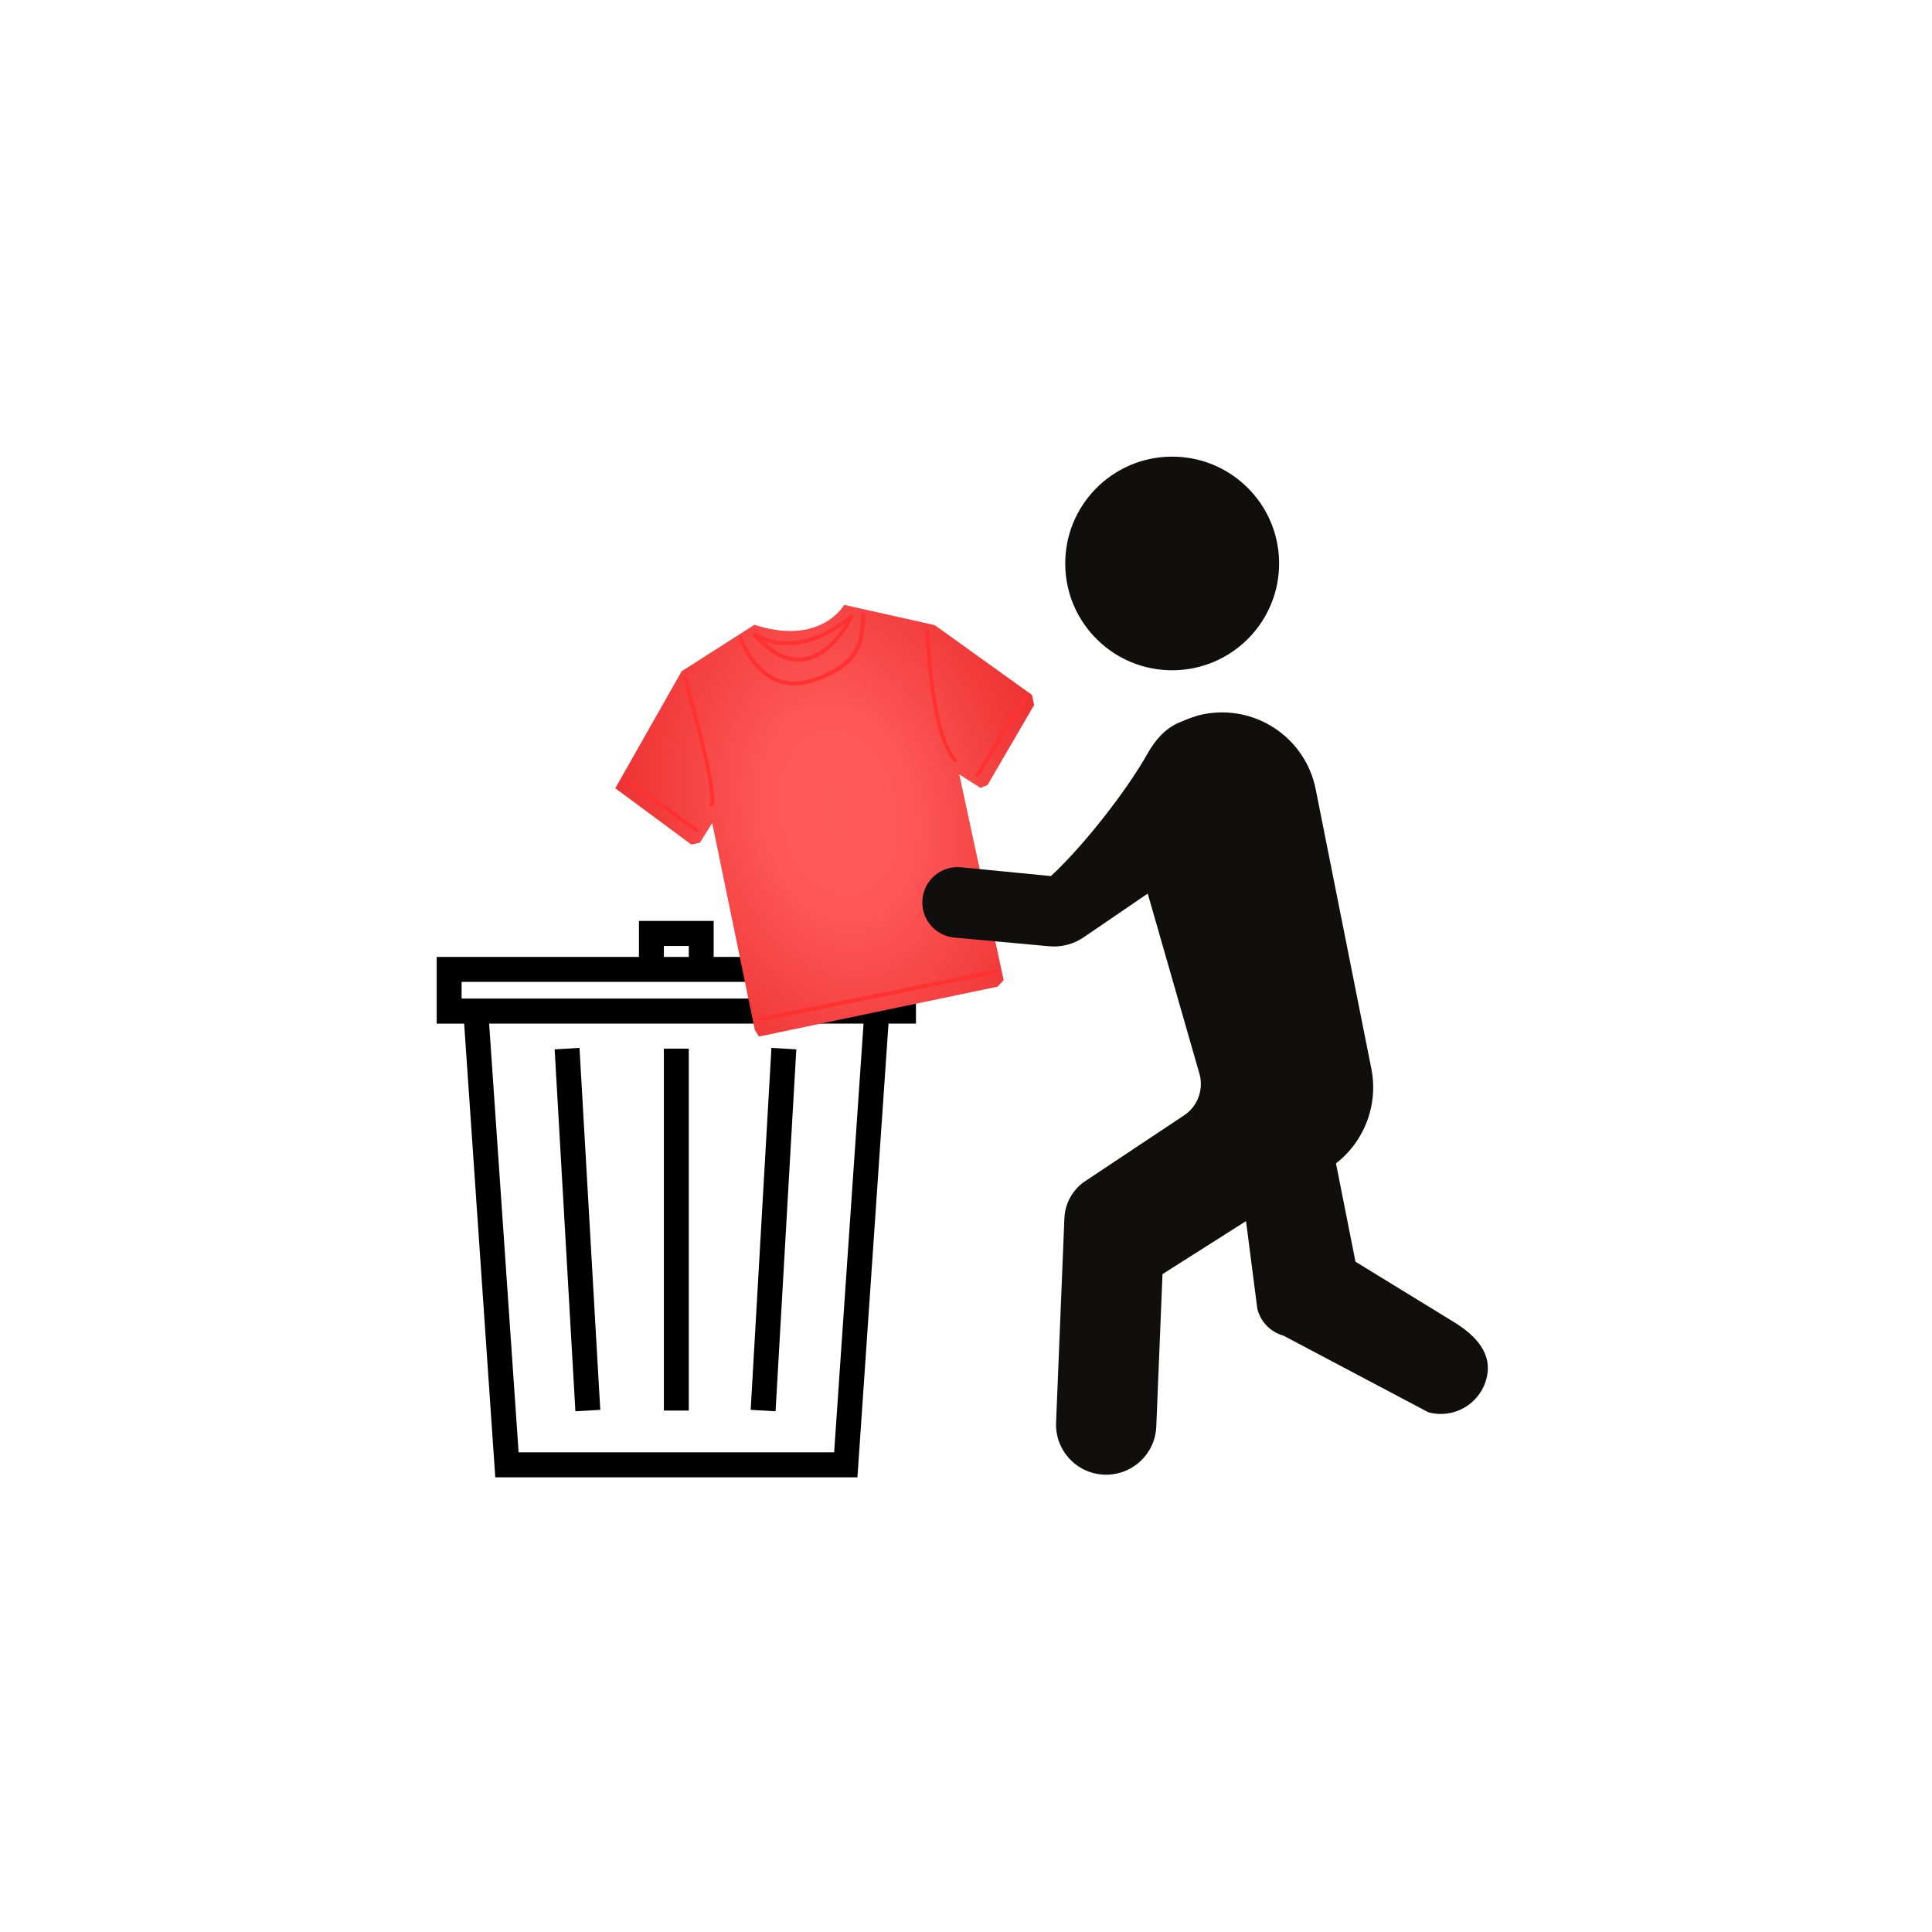<svg xmlns="http://www.w3.org/2000/svg" xmlns:xlink="http://www.w3.org/1999/xlink" width="500" zoomAndPan="magnify" viewBox="0 0 375 375" height="500" preserveAspectRatio="xMidYMid meet" version="1.0"><defs><clipPath id="4b515fa8fa"><path d="M 84.762 178.754 L 177.762 178.754 L 177.762 286.754 L 84.762 286.754 Z M 84.762 178.754 " clip-rule="nonzero"/></clipPath><clipPath id="7d213c13f9"><path d="M 119 117 L 201 117 L 201 202 L 119 202 Z M 119 117 " clip-rule="nonzero"/></clipPath><clipPath id="cec60b8958"><path d="M 114.02 127.66 L 195.559 110.875 L 211.438 188.008 L 129.895 204.793 Z M 114.02 127.66 " clip-rule="nonzero"/></clipPath><clipPath id="8808fabeef"><path d="M 114.02 127.66 L 195.559 110.875 L 211.438 188.008 L 129.895 204.793 Z M 114.02 127.66 " clip-rule="nonzero"/></clipPath><clipPath id="e83fead593"><path d="M 119.426 153 L 134.18 163.918 L 135.84 163.578 L 138.242 159.738 L 146.508 199.902 L 147.305 201.191 L 193.609 191.512 L 194.812 190.246 L 186.191 150.305 L 190.328 152.941 L 191.676 152.375 L 200.719 136.848 L 200.316 134.895 L 181.43 121.34 L 163.852 117.402 C 163.852 117.402 159.387 125.441 146.422 121.281 L 132.312 130.289 L 119.422 153.004 Z M 119.426 153 " clip-rule="nonzero"/></clipPath><radialGradient gradientTransform="matrix(0.237, 1.151, -0.808, 0.166, 469.746, -116.087)" gradientUnits="userSpaceOnUse" r="66.009" cx="175.68" id="f0405e4635" cy="431.352" fx="175.68" fy="431.352"><stop stop-opacity="1" stop-color="rgb(100%, 35.976%, 35.976%)" offset="0"/><stop stop-opacity="1" stop-color="rgb(100%, 35.744%, 35.744%)" offset="0.031"/><stop stop-opacity="1" stop-color="rgb(100%, 35.527%, 35.527%)" offset="0.059"/><stop stop-opacity="1" stop-color="rgb(100%, 35.312%, 35.312%)" offset="0.086"/><stop stop-opacity="1" stop-color="rgb(100%, 35.095%, 35.095%)" offset="0.113"/><stop stop-opacity="1" stop-color="rgb(100%, 34.894%, 34.894%)" offset="0.141"/><stop stop-opacity="1" stop-color="rgb(100%, 34.709%, 34.709%)" offset="0.164"/><stop stop-opacity="1" stop-color="rgb(100%, 34.525%, 34.525%)" offset="0.188"/><stop stop-opacity="1" stop-color="rgb(100%, 34.338%, 34.338%)" offset="0.211"/><stop stop-opacity="1" stop-color="rgb(99.968%, 34.106%, 34.106%)" offset="0.234"/><stop stop-opacity="1" stop-color="rgb(99.884%, 33.861%, 33.861%)" offset="0.258"/><stop stop-opacity="1" stop-color="rgb(99.782%, 33.647%, 33.647%)" offset="0.266"/><stop stop-opacity="1" stop-color="rgb(99.68%, 33.434%, 33.434%)" offset="0.273"/><stop stop-opacity="1" stop-color="rgb(99.577%, 33.221%, 33.221%)" offset="0.281"/><stop stop-opacity="1" stop-color="rgb(99.474%, 33.008%, 33.008%)" offset="0.289"/><stop stop-opacity="1" stop-color="rgb(99.371%, 32.794%, 32.794%)" offset="0.297"/><stop stop-opacity="1" stop-color="rgb(99.269%, 32.581%, 32.581%)" offset="0.305"/><stop stop-opacity="1" stop-color="rgb(99.167%, 32.367%, 32.367%)" offset="0.312"/><stop stop-opacity="1" stop-color="rgb(99.065%, 32.155%, 32.155%)" offset="0.32"/><stop stop-opacity="1" stop-color="rgb(98.962%, 31.941%, 31.941%)" offset="0.328"/><stop stop-opacity="1" stop-color="rgb(98.859%, 31.728%, 31.728%)" offset="0.336"/><stop stop-opacity="1" stop-color="rgb(98.756%, 31.514%, 31.514%)" offset="0.344"/><stop stop-opacity="1" stop-color="rgb(98.654%, 31.3%, 31.3%)" offset="0.352"/><stop stop-opacity="1" stop-color="rgb(98.552%, 31.087%, 31.087%)" offset="0.359"/><stop stop-opacity="1" stop-color="rgb(98.45%, 30.875%, 30.875%)" offset="0.367"/><stop stop-opacity="1" stop-color="rgb(98.347%, 30.661%, 30.661%)" offset="0.375"/><stop stop-opacity="1" stop-color="rgb(98.244%, 30.447%, 30.447%)" offset="0.383"/><stop stop-opacity="1" stop-color="rgb(98.141%, 30.234%, 30.234%)" offset="0.391"/><stop stop-opacity="1" stop-color="rgb(98.039%, 30.02%, 30.02%)" offset="0.398"/><stop stop-opacity="1" stop-color="rgb(97.937%, 29.808%, 29.808%)" offset="0.406"/><stop stop-opacity="1" stop-color="rgb(97.835%, 29.594%, 29.594%)" offset="0.414"/><stop stop-opacity="1" stop-color="rgb(97.733%, 29.381%, 29.381%)" offset="0.422"/><stop stop-opacity="1" stop-color="rgb(97.629%, 29.167%, 29.167%)" offset="0.43"/><stop stop-opacity="1" stop-color="rgb(97.527%, 28.954%, 28.954%)" offset="0.438"/><stop stop-opacity="1" stop-color="rgb(97.424%, 28.74%, 28.74%)" offset="0.445"/><stop stop-opacity="1" stop-color="rgb(97.322%, 28.528%, 28.528%)" offset="0.453"/><stop stop-opacity="1" stop-color="rgb(97.22%, 28.314%, 28.314%)" offset="0.461"/><stop stop-opacity="1" stop-color="rgb(97.118%, 28.101%, 28.101%)" offset="0.469"/><stop stop-opacity="1" stop-color="rgb(97.014%, 27.887%, 27.887%)" offset="0.477"/><stop stop-opacity="1" stop-color="rgb(96.912%, 27.673%, 27.673%)" offset="0.484"/><stop stop-opacity="1" stop-color="rgb(96.809%, 27.46%, 27.46%)" offset="0.492"/><stop stop-opacity="1" stop-color="rgb(96.707%, 27.248%, 27.248%)" offset="0.5"/><stop stop-opacity="1" stop-color="rgb(96.579%, 26.981%, 26.981%)" offset="0.508"/><stop stop-opacity="1" stop-color="rgb(96.425%, 26.66%, 26.66%)" offset="0.52"/><stop stop-opacity="1" stop-color="rgb(96.271%, 26.34%, 26.34%)" offset="0.531"/><stop stop-opacity="1" stop-color="rgb(96.118%, 26.021%, 26.021%)" offset="0.543"/><stop stop-opacity="1" stop-color="rgb(95.964%, 25.7%, 25.7%)" offset="0.555"/><stop stop-opacity="1" stop-color="rgb(95.81%, 25.38%, 25.38%)" offset="0.566"/><stop stop-opacity="1" stop-color="rgb(95.656%, 25.06%, 25.06%)" offset="0.578"/><stop stop-opacity="1" stop-color="rgb(95.503%, 24.741%, 24.741%)" offset="0.59"/><stop stop-opacity="1" stop-color="rgb(95.349%, 24.42%, 24.42%)" offset="0.602"/><stop stop-opacity="1" stop-color="rgb(95.195%, 24.1%, 24.1%)" offset="0.613"/><stop stop-opacity="1" stop-color="rgb(95.041%, 23.779%, 23.779%)" offset="0.625"/><stop stop-opacity="1" stop-color="rgb(94.913%, 23.514%, 23.514%)" offset="0.637"/><stop stop-opacity="1" stop-color="rgb(94.81%, 23.3%, 23.3%)" offset="0.645"/><stop stop-opacity="1" stop-color="rgb(94.708%, 23.087%, 23.087%)" offset="0.652"/><stop stop-opacity="1" stop-color="rgb(94.606%, 22.873%, 22.873%)" offset="0.66"/><stop stop-opacity="1" stop-color="rgb(94.504%, 22.659%, 22.659%)" offset="0.668"/><stop stop-opacity="1" stop-color="rgb(94.402%, 22.447%, 22.447%)" offset="0.676"/><stop stop-opacity="1" stop-color="rgb(94.298%, 22.234%, 22.234%)" offset="0.684"/><stop stop-opacity="1" stop-color="rgb(94.196%, 22.02%, 22.02%)" offset="0.691"/><stop stop-opacity="1" stop-color="rgb(94.093%, 21.806%, 21.806%)" offset="0.699"/><stop stop-opacity="1" stop-color="rgb(93.991%, 21.593%, 21.593%)" offset="0.707"/><stop stop-opacity="1" stop-color="rgb(93.889%, 21.379%, 21.379%)" offset="0.715"/><stop stop-opacity="1" stop-color="rgb(93.787%, 21.167%, 21.167%)" offset="0.723"/><stop stop-opacity="1" stop-color="rgb(93.683%, 20.953%, 20.953%)" offset="0.73"/><stop stop-opacity="1" stop-color="rgb(93.581%, 20.74%, 20.74%)" offset="0.738"/><stop stop-opacity="1" stop-color="rgb(93.478%, 20.526%, 20.526%)" offset="0.746"/><stop stop-opacity="1" stop-color="rgb(93.35%, 20.259%, 20.259%)" offset="0.754"/><stop stop-opacity="1" stop-color="rgb(93.196%, 19.94%, 19.94%)" offset="0.766"/><stop stop-opacity="1" stop-color="rgb(93.044%, 19.62%, 19.62%)" offset="0.777"/><stop stop-opacity="1" stop-color="rgb(92.889%, 19.299%, 19.299%)" offset="0.789"/><stop stop-opacity="1" stop-color="rgb(92.735%, 18.979%, 18.979%)" offset="0.801"/><stop stop-opacity="1" stop-color="rgb(92.581%, 18.66%, 18.66%)" offset="0.812"/><stop stop-opacity="1" stop-color="rgb(92.453%, 18.393%, 18.393%)" offset="0.824"/><stop stop-opacity="1" stop-color="rgb(92.351%, 18.179%, 18.179%)" offset="0.832"/><stop stop-opacity="1" stop-color="rgb(92.249%, 17.966%, 17.966%)" offset="0.84"/><stop stop-opacity="1" stop-color="rgb(92.146%, 17.752%, 17.752%)" offset="0.848"/><stop stop-opacity="1" stop-color="rgb(92.044%, 17.54%, 17.54%)" offset="0.855"/><stop stop-opacity="1" stop-color="rgb(91.94%, 17.326%, 17.326%)" offset="0.863"/><stop stop-opacity="1" stop-color="rgb(91.838%, 17.113%, 17.113%)" offset="0.871"/><stop stop-opacity="1" stop-color="rgb(91.71%, 16.846%, 16.846%)" offset="0.879"/><stop stop-opacity="1" stop-color="rgb(91.557%, 16.525%, 16.525%)" offset="0.891"/><stop stop-opacity="1" stop-color="rgb(91.403%, 16.206%, 16.206%)" offset="0.902"/><stop stop-opacity="1" stop-color="rgb(91.275%, 15.939%, 15.939%)" offset="0.914"/><stop stop-opacity="1" stop-color="rgb(91.173%, 15.726%, 15.726%)" offset="0.922"/><stop stop-opacity="1" stop-color="rgb(91.071%, 15.512%, 15.512%)" offset="0.93"/><stop stop-opacity="1" stop-color="rgb(90.967%, 15.3%, 15.3%)" offset="0.938"/><stop stop-opacity="1" stop-color="rgb(90.839%, 15.033%, 15.033%)" offset="0.945"/><stop stop-opacity="1" stop-color="rgb(90.71%, 14.766%, 14.766%)" offset="0.957"/><stop stop-opacity="1" stop-color="rgb(90.608%, 14.552%, 14.552%)" offset="0.965"/><stop stop-opacity="1" stop-color="rgb(90.48%, 14.285%, 14.285%)" offset="0.973"/><stop stop-opacity="1" stop-color="rgb(90.352%, 14.02%, 14.02%)" offset="0.984"/><stop stop-opacity="1" stop-color="rgb(90.25%, 13.806%, 13.806%)" offset="0.992"/><stop stop-opacity="1" stop-color="rgb(90.199%, 13.699%, 13.699%)" offset="1"/></radialGradient><clipPath id="00290cec32"><path d="M 132 131 L 139 131 L 139 157 L 132 157 Z M 132 131 " clip-rule="nonzero"/></clipPath><clipPath id="4a86a4e4a6"><path d="M 114.02 127.66 L 195.559 110.875 L 211.438 188.008 L 129.895 204.793 Z M 114.02 127.66 " clip-rule="nonzero"/></clipPath><clipPath id="6f07909db3"><path d="M 114.02 127.66 L 195.559 110.875 L 211.438 188.008 L 129.895 204.793 Z M 114.02 127.66 " clip-rule="nonzero"/></clipPath><clipPath id="6bfb18c8d5"><path d="M 143 118 L 168 118 L 168 134 L 143 134 Z M 143 118 " clip-rule="nonzero"/></clipPath><clipPath id="24c6e0fb6e"><path d="M 114.02 127.66 L 195.559 110.875 L 211.438 188.008 L 129.895 204.793 Z M 114.02 127.66 " clip-rule="nonzero"/></clipPath><clipPath id="82be936c88"><path d="M 114.02 127.66 L 195.559 110.875 L 211.438 188.008 L 129.895 204.793 Z M 114.02 127.66 " clip-rule="nonzero"/></clipPath><clipPath id="758509c985"><path d="M 145 119 L 166 119 L 166 129 L 145 129 Z M 145 119 " clip-rule="nonzero"/></clipPath><clipPath id="6e0dd20817"><path d="M 114.02 127.66 L 195.559 110.875 L 211.438 188.008 L 129.895 204.793 Z M 114.02 127.66 " clip-rule="nonzero"/></clipPath><clipPath id="91b1813190"><path d="M 114.02 127.66 L 195.559 110.875 L 211.438 188.008 L 129.895 204.793 Z M 114.02 127.66 " clip-rule="nonzero"/></clipPath><clipPath id="dfaf618fe3"><path d="M 146 188 L 194 188 L 194 199 L 146 199 Z M 146 188 " clip-rule="nonzero"/></clipPath><clipPath id="2ffcaeff85"><path d="M 114.02 127.66 L 195.559 110.875 L 211.438 188.008 L 129.895 204.793 Z M 114.02 127.66 " clip-rule="nonzero"/></clipPath><clipPath id="15192ab580"><path d="M 114.02 127.66 L 195.559 110.875 L 211.438 188.008 L 129.895 204.793 Z M 114.02 127.66 " clip-rule="nonzero"/></clipPath><clipPath id="35d26e6f7e"><path d="M 189 134 L 200 134 L 200 151 L 189 151 Z M 189 134 " clip-rule="nonzero"/></clipPath><clipPath id="5db8660d49"><path d="M 114.02 127.66 L 195.559 110.875 L 211.438 188.008 L 129.895 204.793 Z M 114.02 127.66 " clip-rule="nonzero"/></clipPath><clipPath id="9a4b3f9c53"><path d="M 114.02 127.66 L 195.559 110.875 L 211.438 188.008 L 129.895 204.793 Z M 114.02 127.66 " clip-rule="nonzero"/></clipPath><clipPath id="2cc7768488"><path d="M 120 150 L 136 150 L 136 162 L 120 162 Z M 120 150 " clip-rule="nonzero"/></clipPath><clipPath id="e3cce89ee6"><path d="M 114.02 127.66 L 195.559 110.875 L 211.438 188.008 L 129.895 204.793 Z M 114.02 127.66 " clip-rule="nonzero"/></clipPath><clipPath id="ccecfe4204"><path d="M 114.02 127.66 L 195.559 110.875 L 211.438 188.008 L 129.895 204.793 Z M 114.02 127.66 " clip-rule="nonzero"/></clipPath><clipPath id="68d4173bea"><path d="M 179 122 L 186 122 L 186 148 L 179 148 Z M 179 122 " clip-rule="nonzero"/></clipPath><clipPath id="6446addbed"><path d="M 114.02 127.66 L 195.559 110.875 L 211.438 188.008 L 129.895 204.793 Z M 114.02 127.66 " clip-rule="nonzero"/></clipPath><clipPath id="71a2ac1294"><path d="M 114.02 127.66 L 195.559 110.875 L 211.438 188.008 L 129.895 204.793 Z M 114.02 127.66 " clip-rule="nonzero"/></clipPath><clipPath id="5a65f69d29"><path d="M 206 88.434 L 249 88.434 L 249 131 L 206 131 Z M 206 88.434 " clip-rule="nonzero"/></clipPath><clipPath id="766cc000f0"><path d="M 179 138 L 289 138 L 289 286.434 L 179 286.434 Z M 179 138 " clip-rule="nonzero"/></clipPath></defs><g clip-path="url(#4b515fa8fa)"><path fill="#000000" d="M 177.785 185.738 L 138.523 185.738 L 138.523 178.754 L 124.02 178.754 L 124.02 185.738 L 84.762 185.738 L 84.762 198.695 L 90.094 198.695 L 96.133 286.754 L 166.426 286.754 L 172.457 198.68 L 177.785 198.68 Z M 128.859 183.613 L 133.695 183.613 L 133.695 185.738 L 128.859 185.738 Z M 161.906 281.895 L 100.66 281.895 L 94.938 198.68 L 167.613 198.68 Z M 172.953 193.82 L 89.598 193.82 L 89.598 190.582 L 172.953 190.582 Z M 172.953 193.82 " fill-opacity="1" fill-rule="nonzero"/></g><path fill="#000000" d="M 128.859 203.539 L 133.695 203.539 L 133.695 273.789 L 128.859 273.789 Z M 128.859 203.539 " fill-opacity="1" fill-rule="nonzero"/><path fill="#000000" d="M 145.707 273.648 L 149.734 203.398 L 154.562 203.68 L 150.535 273.93 Z M 145.707 273.648 " fill-opacity="1" fill-rule="nonzero"/><path fill="#000000" d="M 107.656 203.68 L 112.48 203.398 L 116.512 273.648 L 111.684 273.93 Z M 107.656 203.68 " fill-opacity="1" fill-rule="nonzero"/><g clip-path="url(#7d213c13f9)"><g clip-path="url(#cec60b8958)"><g clip-path="url(#8808fabeef)"><g clip-path="url(#e83fead593)"><path fill="url(#f0405e4635)" d="M 197.414 101.348 L 102.875 120.805 L 122.727 217.242 L 217.266 197.785 Z M 197.414 101.348 " fill-rule="nonzero"/></g></g></g></g><g clip-path="url(#00290cec32)"><g clip-path="url(#4a86a4e4a6)"><g clip-path="url(#6f07909db3)"><path fill="#ff3131" d="M 132.867 131.375 C 132.777 131.414 132.715 131.477 132.676 131.57 C 132.637 131.664 132.633 131.758 132.664 131.855 C 132.664 131.855 134.215 137.309 135.637 143.074 C 136.344 145.957 137.016 148.914 137.445 151.297 C 137.66 152.488 137.812 153.543 137.875 154.355 C 137.941 155.172 137.895 155.773 137.828 155.93 C 137.785 156.027 137.781 156.125 137.812 156.23 C 137.848 156.332 137.914 156.406 138.004 156.457 C 138.098 156.504 138.191 156.512 138.285 156.477 C 138.383 156.441 138.449 156.375 138.492 156.277 C 138.695 155.809 138.684 155.18 138.613 154.316 C 138.543 153.457 138.383 152.383 138.164 151.176 C 137.73 148.758 137.055 145.785 136.344 142.891 C 134.918 137.105 133.363 131.637 133.363 131.637 C 133.332 131.523 133.266 131.441 133.164 131.391 C 133.066 131.336 132.969 131.332 132.867 131.375 Z M 132.867 131.375 " fill-opacity="1" fill-rule="nonzero"/></g></g></g><g clip-path="url(#6bfb18c8d5)"><g clip-path="url(#24c6e0fb6e)"><g clip-path="url(#82be936c88)"><path fill="#ff3131" d="M 143.648 123.586 C 143.555 123.621 143.488 123.688 143.449 123.781 C 143.406 123.879 143.402 123.977 143.438 124.078 C 143.438 124.078 144.406 126.984 146.668 129.484 C 148.934 131.988 152.57 134.098 157.684 132.488 C 162.988 130.82 165.492 128.512 166.684 126.102 C 167.875 123.691 167.746 121.254 167.949 119.406 C 167.961 119.301 167.934 119.203 167.871 119.117 C 167.809 119.031 167.727 118.98 167.625 118.965 C 167.523 118.949 167.434 118.973 167.352 119.039 C 167.273 119.102 167.227 119.188 167.215 119.297 C 167.004 121.25 167.113 123.523 166.023 125.727 C 164.938 127.926 162.652 130.102 157.461 131.738 C 152.594 133.27 149.324 131.312 147.188 128.953 C 145.055 126.594 144.121 123.84 144.121 123.84 C 144.086 123.734 144.023 123.656 143.934 123.609 C 143.84 123.559 143.746 123.551 143.648 123.586 Z M 143.648 123.586 " fill-opacity="1" fill-rule="nonzero"/></g></g></g><g clip-path="url(#758509c985)"><g clip-path="url(#6e0dd20817)"><g clip-path="url(#91b1813190)"><path fill="#ff3131" d="M 146.449 122.707 L 145.984 123.289 C 146.004 123.309 146.023 123.32 146.043 123.34 C 148.934 126.609 151.621 128.082 154.043 128.379 C 156.477 128.676 158.594 127.777 160.312 126.488 C 163.754 123.906 165.68 119.699 165.68 119.699 L 165.125 119.211 C 159.637 123.875 154.957 124.715 151.656 124.422 C 148.355 124.129 146.449 122.707 146.449 122.707 Z M 164.055 121.031 C 163.227 122.434 161.965 124.293 159.891 125.848 C 158.27 127.066 156.328 127.875 154.105 127.602 C 152.309 127.383 150.297 126.395 148.102 124.352 C 149.02 124.711 150.164 125.062 151.617 125.191 C 154.77 125.473 159.094 124.723 164.055 121.031 Z M 164.055 121.031 " fill-opacity="1" fill-rule="nonzero"/></g></g></g><g clip-path="url(#dfaf618fe3)"><g clip-path="url(#2ffcaeff85)"><g clip-path="url(#15192ab580)"><path fill="#ff3131" d="M 147.184 197.531 C 147.086 197.555 147.012 197.613 146.961 197.707 C 146.91 197.801 146.898 197.898 146.922 198.004 C 146.949 198.109 147.008 198.188 147.094 198.246 C 147.184 198.301 147.277 198.316 147.375 198.293 L 193.609 188.922 C 193.707 188.906 193.785 188.852 193.84 188.762 C 193.898 188.672 193.914 188.574 193.891 188.465 C 193.871 188.359 193.816 188.273 193.73 188.215 C 193.641 188.152 193.551 188.133 193.449 188.156 L 147.215 197.523 C 147.203 197.527 147.191 197.527 147.184 197.531 Z M 147.184 197.531 " fill-opacity="1" fill-rule="nonzero"/></g></g></g><g clip-path="url(#35d26e6f7e)"><g clip-path="url(#5db8660d49)"><g clip-path="url(#9a4b3f9c53)"><path fill="#ff3131" d="M 198.949 134.898 C 198.867 134.93 198.805 134.984 198.762 135.062 L 189.379 150.277 C 189.324 150.367 189.309 150.465 189.332 150.57 C 189.355 150.676 189.41 150.762 189.496 150.82 C 189.582 150.879 189.676 150.898 189.773 150.879 C 189.875 150.855 189.949 150.801 190.004 150.711 L 199.375 135.5 C 199.477 135.348 199.473 135.195 199.363 135.043 C 199.254 134.891 199.117 134.844 198.949 134.898 Z M 198.949 134.898 " fill-opacity="1" fill-rule="nonzero"/></g></g></g><g clip-path="url(#2cc7768488)"><g clip-path="url(#e3cce89ee6)"><g clip-path="url(#ccecfe4204)"><path fill="#ff3131" d="M 121.215 150.902 C 121.066 150.949 120.984 151.055 120.965 151.223 C 120.949 151.387 121.004 151.516 121.141 151.605 L 135.008 161.457 C 135.094 161.531 135.188 161.559 135.297 161.543 C 135.402 161.527 135.488 161.473 135.547 161.379 C 135.605 161.281 135.617 161.176 135.59 161.062 C 135.559 160.949 135.496 160.867 135.398 160.812 L 121.531 150.961 C 121.434 150.887 121.328 150.867 121.215 150.902 Z M 121.215 150.902 " fill-opacity="1" fill-rule="nonzero"/></g></g></g><g clip-path="url(#68d4173bea)"><g clip-path="url(#6446addbed)"><g clip-path="url(#71a2ac1294)"><path fill="#ff3131" d="M 179.875 122.41 C 179.707 122.473 179.629 122.598 179.637 122.785 C 179.637 122.785 179.809 127.699 180.57 133.262 C 180.949 136.043 181.473 138.992 182.203 141.582 C 182.93 144.176 183.855 146.41 185.098 147.797 C 185.168 147.883 185.254 147.934 185.363 147.941 C 185.469 147.949 185.559 147.914 185.637 147.836 C 185.711 147.758 185.75 147.664 185.746 147.551 C 185.742 147.438 185.699 147.34 185.617 147.266 C 184.535 146.059 183.617 143.91 182.906 141.375 C 182.191 138.844 181.672 135.918 181.297 133.16 C 180.543 127.648 180.371 122.785 180.371 122.785 C 180.367 122.648 180.312 122.543 180.207 122.461 C 180.105 122.383 179.992 122.367 179.875 122.41 Z M 179.875 122.41 " fill-opacity="1" fill-rule="nonzero"/></g></g></g><g clip-path="url(#5a65f69d29)"><path fill="#100f0d" d="M 206.762 109.598 C 206.637 98.141 215.824 88.766 227.285 88.633 C 238.754 88.508 248.152 97.688 248.273 109.141 C 248.398 120.59 239.211 129.977 227.742 130.098 C 216.281 130.23 206.883 121.043 206.762 109.598 " fill-opacity="1" fill-rule="nonzero"/></g><g clip-path="url(#766cc000f0)"><path fill="#100f0d" d="M 281.891 256.418 L 263.098 244.895 L 259.316 225.82 C 263.637 222.449 266.297 217.348 266.52 211.828 C 266.582 210.344 266.465 208.855 266.172 207.402 L 255.383 153.227 C 253.406 143.184 243.66 136.652 233.613 138.629 C 231.906 138.961 230.352 139.609 228.832 140.258 C 226.141 141.414 224.211 143.676 222.82 146.133 L 222.773 146.207 C 218.676 153.512 210.309 164.156 204.18 169.859 L 203.977 170.043 L 186.551 168.34 C 182.766 167.961 179.395 170.738 179.047 174.527 C 178.699 178.305 181.477 181.637 185.254 181.984 L 203.605 183.668 C 205.988 183.891 208.375 183.273 210.348 181.926 L 222.773 173.441 L 232.82 208.453 C 233.668 211.496 232.465 214.746 229.82 216.496 L 210.477 229.363 C 208.152 230.984 206.715 233.609 206.598 236.441 L 204.984 276.117 C 204.758 281.484 208.941 286.016 214.309 286.23 C 219.68 286.445 224.211 282.277 224.434 276.914 L 225.641 247.305 L 241.852 237.016 L 244.039 253.98 C 244.633 256.535 246.59 258.551 249.117 259.246 L 277.23 274.117 C 282.137 275.469 287.199 272.559 288.504 267.645 C 289.82 262.711 286.434 259.145 281.891 256.418 " fill-opacity="1" fill-rule="nonzero"/></g></svg>